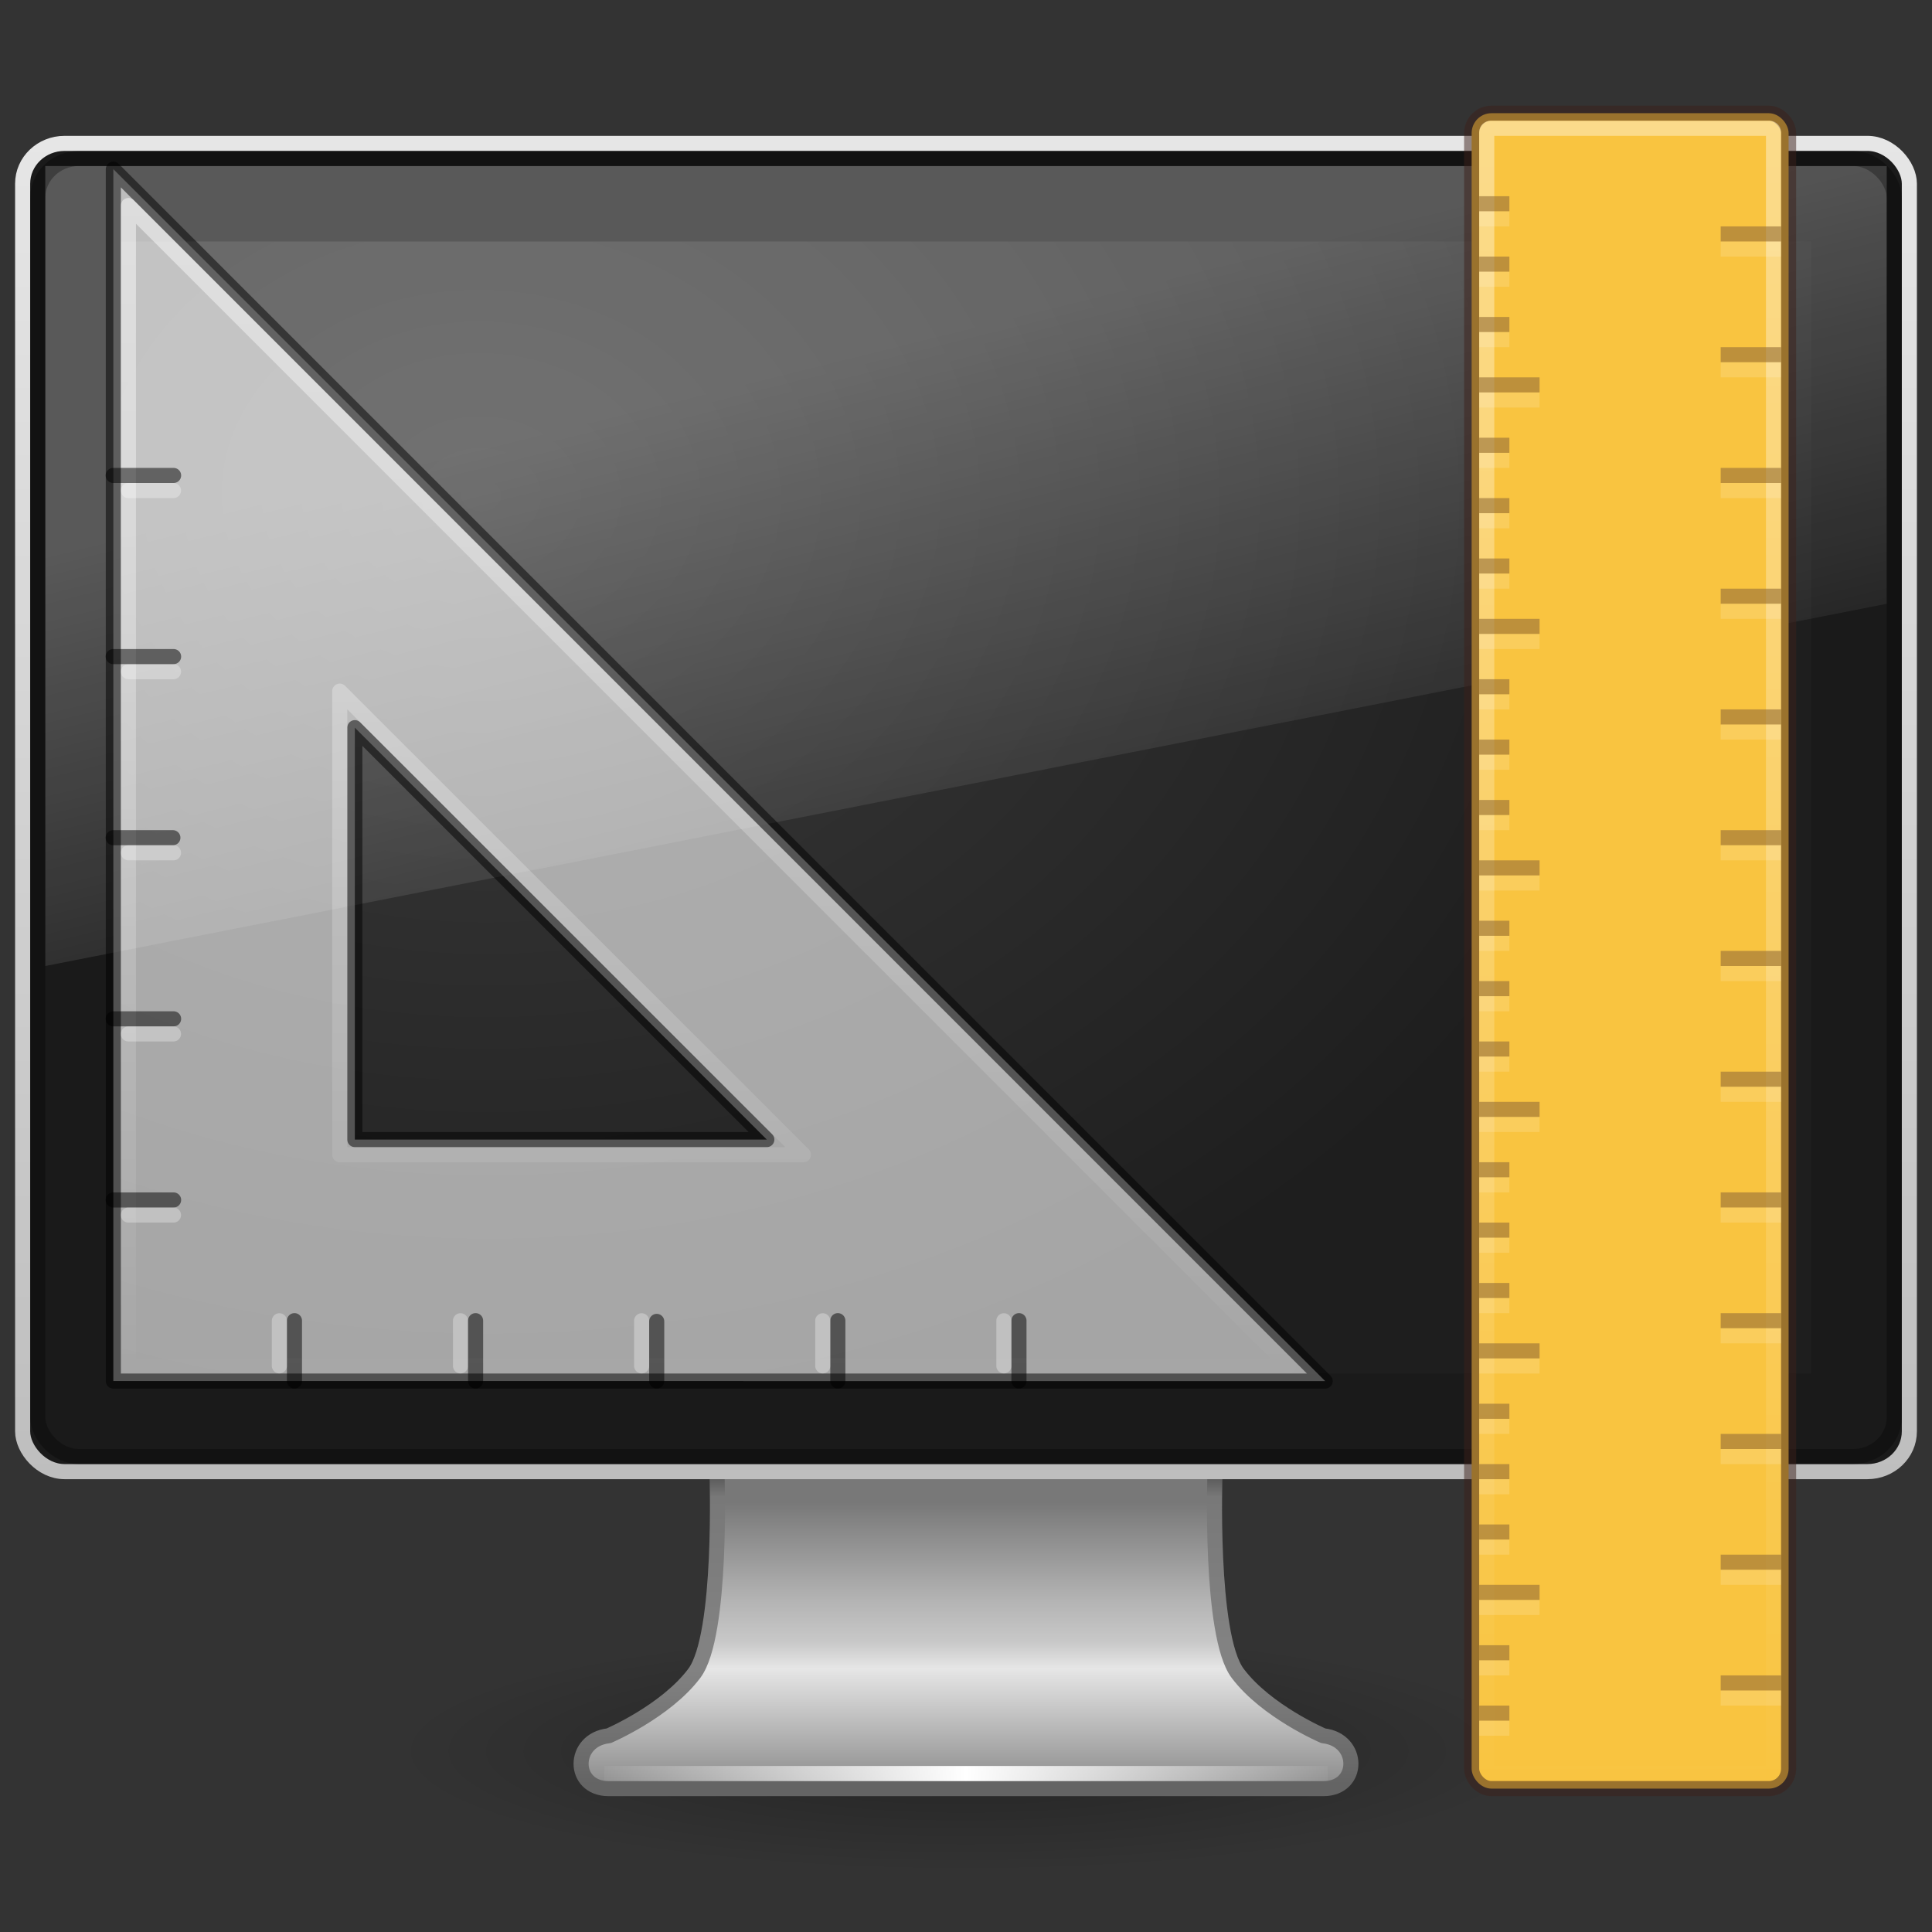 <?xml version="1.0" encoding="UTF-8" standalone="no"?>
<svg
   version="1.1"
   width="128"
   height="128"
   id="svg4018"
   sodipodi:docname="system-config-display.svg"
   inkscape:version="1.1.2 (0a00cf5339, 2022-02-04)"
   xmlns:inkscape="http://www.inkscape.org/namespaces/inkscape"
   xmlns:sodipodi="http://sodipodi.sourceforge.net/DTD/sodipodi-0.dtd"
   xmlns:xlink="http://www.w3.org/1999/xlink"
   xmlns="http://www.w3.org/2000/svg"
   xmlns:svg="http://www.w3.org/2000/svg"
   xmlns:rdf="http://www.w3.org/1999/02/22-rdf-syntax-ns#"
   xmlns:cc="http://creativecommons.org/ns#"
   xmlns:dc="http://purl.org/dc/elements/1.1/">
  <rect width="100%" height="100%" fill="#333333" stroke="none"/>
  <sodipodi:namedview
     id="namedview193"
     pagecolor="#ffffff"
     bordercolor="#666666"
     borderopacity="1.0"
     inkscape:pageshadow="2"
     inkscape:pageopacity="0.0"
     inkscape:pagecheckerboard="0"
     showgrid="false"
     inkscape:zoom="0.94188833"
     inkscape:cx="-80.158123"
     inkscape:cy="-46.714668"
     inkscape:window-width="1317"
     inkscape:window-height="893"
     inkscape:window-x="431"
     inkscape:window-y="135"
     inkscape:window-maximized="0"
     inkscape:current-layer="g3338" />
  <defs
     id="defs4020">
    <linearGradient
       id="linearGradient3985-6-635-120-628-965">
      <stop
         id="stop7116"
         style="stop-color:#ffffff;stop-opacity:1"
         offset="0" />
      <stop
         id="stop7118"
         style="stop-color:#ffffff;stop-opacity:0"
         offset="1" />
    </linearGradient>
    <linearGradient
       x1="384"
       y1="9"
       x2="384"
       y2="32"
       id="linearGradient4272"
       xlink:href="#linearGradient5093"
       gradientUnits="userSpaceOnUse"
       gradientTransform="matrix(3.167,0,0,4.955,-1109.583,-102.568)" />
    <linearGradient
       id="linearGradient5093">
      <stop
         id="stop5095"
         style="stop-color:#ffffff;stop-opacity:1"
         offset="0" />
      <stop
         id="stop5097"
         style="stop-color:#ffffff;stop-opacity:0"
         offset="1" />
    </linearGradient>
    <radialGradient
       cx="6.703"
       cy="73.616"
       r="7.228"
       fx="6.703"
       fy="73.616"
       id="radialGradient3245"
       xlink:href="#linearGradient10691-1-1"
       gradientUnits="userSpaceOnUse"
       gradientTransform="matrix(5.257,0,0,1.107,28.26,-28.97)" />
    <linearGradient
       id="linearGradient10691-1-1">
      <stop
         id="stop10693-3-0"
         style="stop-color:#000000;stop-opacity:1"
         offset="0" />
      <stop
         id="stop10695-1-3"
         style="stop-color:#000000;stop-opacity:0"
         offset="1" />
    </linearGradient>
    <linearGradient
       x1="361.106"
       y1="87.05"
       x2="361.106"
       y2="94.396"
       id="linearGradient3221"
       xlink:href="#linearGradient3912-6"
       gradientUnits="userSpaceOnUse"
       gradientTransform="matrix(2.675,0,0,2.546,-894.483,-185.587)" />
    <linearGradient
       id="linearGradient3912-6">
      <stop
         id="stop3914-4"
         style="stop-color:#787878;stop-opacity:1"
         offset="0" />
      <stop
         id="stop3916-5"
         style="stop-color:#b4b4b4;stop-opacity:1"
         offset="0.35" />
      <stop
         id="stop3918-2"
         style="stop-color:#c8c8c8;stop-opacity:1"
         offset="0.494" />
      <stop
         id="stop3920-0"
         style="stop-color:#e6e6e6;stop-opacity:1"
         offset="0.589" />
      <stop
         id="stop3922-2"
         style="stop-color:#8c8c8c;stop-opacity:1"
         offset="1" />
    </linearGradient>
    <linearGradient
       x1="61.969"
       y1="35.054"
       x2="61.969"
       y2="43.378"
       id="linearGradient3223"
       xlink:href="#linearGradient3924-9"
       gradientUnits="userSpaceOnUse"
       gradientTransform="matrix(2.684,0,0,2.546,-102.931,-55.729)" />
    <linearGradient
       id="linearGradient3924-9">
      <stop
         id="stop3926-0"
         style="stop-color:#464646;stop-opacity:1"
         offset="0" />
      <stop
         id="stop3928-9"
         style="stop-color:#787878;stop-opacity:1"
         offset="0.101" />
      <stop
         id="stop3930-9"
         style="stop-color:#828282;stop-opacity:1"
         offset="0.561" />
      <stop
         id="stop3932-4"
         style="stop-color:#828282;stop-opacity:1"
         offset="0.645" />
      <stop
         id="stop3934-5"
         style="stop-color:#646464;stop-opacity:1"
         offset="1" />
    </linearGradient>
    <linearGradient
       x1="15.574"
       y1="46.971"
       x2="23.578"
       y2="46.971"
       id="linearGradient3218"
       xlink:href="#linearGradient3342-7"
       gradientUnits="userSpaceOnUse"
       gradientTransform="matrix(3.128,0,0,2.667,-10.263,-71.252)"
       spreadMethod="reflect" />
    <linearGradient
       id="linearGradient3342-7">
      <stop
         id="stop3344-7"
         style="stop-color:#ffffff;stop-opacity:0"
         offset="0" />
      <stop
         id="stop3346-2"
         style="stop-color:#ffffff;stop-opacity:1"
         offset="1" />
    </linearGradient>
    <linearGradient
       x1="64"
       y1="98.145"
       x2="64"
       y2="9"
       id="linearGradient3234"
       xlink:href="#linearGradient3236"
       gradientUnits="userSpaceOnUse"
       gradientTransform="translate(-0.504,-63.496)" />
    <linearGradient
       id="linearGradient3236">
      <stop
         id="stop3240"
         style="stop-color:#bebebe;stop-opacity:1"
         offset="0" />
      <stop
         id="stop3244"
         style="stop-color:#e6e6e6;stop-opacity:1"
         offset="1" />
    </linearGradient>
    <radialGradient
       cx="12.244"
       cy="4.863"
       r="21"
       fx="12.244"
       fy="4.863"
       id="radialGradient3257"
       xlink:href="#linearGradient6712-0"
       gradientUnits="userSpaceOnUse"
       gradientTransform="matrix(3.778,0.054,-0.035,2.993,-14.705,-45.891)" />
    <linearGradient
       id="linearGradient6712-0">
      <stop
         id="stop6714-1"
         style="stop-color:#3c3c3c;stop-opacity:1"
         offset="0" />
      <stop
         id="stop6716-3"
         style="stop-color:#1e1e1e;stop-opacity:1"
         offset="1" />
    </linearGradient>
    <linearGradient
       x1="12.938"
       y1="8.438"
       x2="15.25"
       y2="19.812"
       id="linearGradient3254"
       xlink:href="#linearGradient6592-2-7-7"
       gradientUnits="userSpaceOnUse"
       gradientTransform="matrix(2.952,0,0,3.6,-7.361,-64.296)" />
    <linearGradient
       id="linearGradient6592-2-7-7">
      <stop
         id="stop6594-0-2-0"
         style="stop-color:#ffffff;stop-opacity:0.275"
         offset="0" />
      <stop
         id="stop6596-2-5-1"
         style="stop-color:#ffffff;stop-opacity:0"
         offset="1" />
    </linearGradient>
    <linearGradient
       xlink:href="#linearGradient5047"
       id="linearGradient4270"
       gradientUnits="userSpaceOnUse"
       gradientTransform="matrix(2.625,0,0,4.625,-901.312,-95.813)"
       x1="385"
       y1="8.835"
       x2="385"
       y2="32.263" />
    <linearGradient
       id="linearGradient5047">
      <stop
         id="stop5049"
         offset="0"
         style="stop-color:#f9c440;stop-opacity:1" />
      <stop
         id="stop5051"
         offset="1"
         style="stop-color:#f9c440;stop-opacity:1" />
    </linearGradient>
    <linearGradient
       y2="35.285"
       x2="45.679"
       y1="35.285"
       x1="30.739"
       gradientTransform="matrix(0,5.41,-5.307,0,309.761,-121.837)"
       gradientUnits="userSpaceOnUse"
       id="linearGradient3163"
       xlink:href="#linearGradient3412" />
    <linearGradient
       id="linearGradient3412">
      <stop
         offset="0"
         style="stop-color:#ffffff;stop-opacity:0.6"
         id="stop3414" />
      <stop
         offset="1"
         style="stop-color:#ffffff;stop-opacity:0.6"
         id="stop3416" />
    </linearGradient>
    <linearGradient
       y2="127.036"
       x2="75.78"
       y1="86"
       x1="75.78"
       gradientTransform="matrix(-2,0,0,2.001,236.5,-127.608)"
       gradientUnits="userSpaceOnUse"
       id="linearGradient3165"
       xlink:href="#linearGradient3985-6-635-120-628-965" />
  </defs>
  <g
     transform="translate(0,64)"
     id="layer1">
    <g
       transform="translate(0.504,-0.504)"
       id="g3338">
      <path
         d="m 101.496,52.504 c 0,4.418 -17.013,8 -38,8 -20.987,0 -38,-3.582 -38,-8 0,-4.418 17.013,-8 38,-8 20.987,0 38,3.582 38,8 l 0,0 z"
         id="path2589"
         style="opacity:0.3;fill:url(#radialGradient3245);fill-opacity:1;fill-rule:nonzero;stroke:none;stroke-width:0.8;marker:none;visibility:visible;display:inline;overflow:visible" />
      <path
         d="m 46.996,34.003 c 0,0 0.398,10.839 -1.501,13.365 -1.898,2.526 -5.675,4.137 -5.675,4.137 -2.424,0.265 -2.444,3.5 0,3.5 l 47.351,0 c 2.444,0 2.424,-3.238 0,-3.5 0,0 -3.777,-1.61 -5.675,-4.137 -1.898,-2.526 -1.501,-13.365 -1.501,-13.365 l -32.983,0 -0.017,0 z"
         id="rect1789"
         style="fill:url(#linearGradient3221);fill-opacity:1;fill-rule:nonzero;stroke:url(#linearGradient3223);stroke-width:0.998;stroke-linecap:round;stroke-linejoin:round;stroke-miterlimit:4;stroke-opacity:1;stroke-dasharray:none;stroke-dashoffset:0.5;marker:none;visibility:visible;display:inline;overflow:visible;enable-background:new" />
      <path
         d="m 40.021,54.004 46.95,0"
         id="path3340"
         style="fill:none;stroke:url(#linearGradient3218);stroke-width:1px;stroke-linecap:square;stroke-linejoin:miter;stroke-opacity:1" />
      <rect
         width="125"
         height="87.999"
         rx="2.778"
         ry="2.667"
         x="0.996"
         y="-53.996"
         id="rect2722"
         style="fill:#1a1a1a;fill-opacity:1;stroke:url(#linearGradient3234);stroke-width:1;stroke-linecap:round;stroke-linejoin:round;stroke-miterlimit:4;stroke-opacity:1;stroke-dasharray:none;stroke-dashoffset:0.5" />
      <rect
         width="112"
         height="75"
         x="7.496"
         y="-47.496"
         id="rect2716"
         style="fill:url(#radialGradient3257);fill-opacity:1;fill-rule:evenodd;stroke:none;display:inline;enable-background:new" />
      <path
         d="M 2.496,-52.496 H 124.496 l 0,29 -122,24 z"
         id="rect6588"
         style="fill:url(#linearGradient3254);fill-opacity:1;stroke:none"
         sodipodi:nodetypes="ccccc" />
      <rect
         width="123"
         height="86"
         rx="2.733"
         ry="2.606"
         x="1.996"
         y="-52.996"
         id="rect3248"
         style="opacity:0.3;fill:none;stroke:#000000;stroke-width:1;stroke-linecap:round;stroke-linejoin:round;stroke-miterlimit:4;stroke-opacity:1;stroke-dasharray:none;stroke-dashoffset:0.5" />
      <g
         id="g4345"
         transform="matrix(-1,0,0,1,128.505,-97.496)">
        <path
           d="M 121.5,45.207 41.213,125.5 121.5,125.499 Z m -16,37.002 v 27.291 l -27.295,-8e-5 z"
           id="path2993"
           style="display:inline;overflow:visible;visibility:visible;opacity:1;fill:url(#linearGradient3163);fill-opacity:1;fill-rule:evenodd;stroke:#000000;stroke-width:1px;stroke-linecap:butt;stroke-linejoin:round;stroke-miterlimit:4;stroke-dasharray:none;stroke-dashoffset:0;stroke-opacity:0.5;marker:none;enable-background:accumulate" />
        <path
           d="m 98.5,124.493 v -2.989"
           id="path3103"
           style="opacity:0.3;fill:none;stroke:#ffffff;stroke-width:1;stroke-linecap:round;stroke-linejoin:miter;stroke-opacity:1" />
        <path
           d="m 109.5,125.499 v -4.002 m -12,4.002 v -4.002 m -12,4.002 v -3.954 m -12,3.954 v -4.002 m -12,4.002 v -4.002"
           id="path3091"
           style="opacity:1;fill:none;stroke:#000000;stroke-width:1px;stroke-linecap:round;stroke-linejoin:miter;stroke-opacity:0.5" />
        <path
           d="M 120.5,47.616 V 124.5 H 43.627 Z M 106.5,79.79 75.779,110.5 H 106.5 Z"
           id="path3934"
           style="display:inline;overflow:visible;visibility:visible;opacity:0.5;fill:none;stroke:url(#linearGradient3165);stroke-width:1px;stroke-linecap:butt;stroke-linejoin:round;stroke-miterlimit:4;stroke-dasharray:none;stroke-dashoffset:0;stroke-opacity:1;marker:none;enable-background:accumulate" />
        <path
           style="opacity:0.3;fill:none;stroke:#ffffff;stroke-width:1;stroke-linecap:round;stroke-linejoin:miter;stroke-opacity:1"
           id="path4292"
           d="m 110.5,124.493 v -2.989" />
        <path
           style="opacity:0.3;fill:none;stroke:#ffffff;stroke-width:1;stroke-linecap:round;stroke-linejoin:miter;stroke-opacity:1"
           id="path4294"
           d="m 86.5,124.493 v -2.989" />
        <path
           d="m 74.5,124.493 v -2.989"
           id="path4296"
           style="opacity:0.3;fill:none;stroke:#ffffff;stroke-width:1;stroke-linecap:round;stroke-linejoin:miter;stroke-opacity:1" />
        <path
           style="opacity:0.3;fill:none;stroke:#ffffff;stroke-width:1;stroke-linecap:round;stroke-linejoin:miter;stroke-opacity:1"
           id="path4298"
           d="m 62.5,124.493 v -2.989" />
        <path
           style="opacity:0.3;fill:none;stroke:#ffffff;stroke-width:1;stroke-linecap:round;stroke-linejoin:miter;stroke-opacity:1"
           id="path4300"
           d="m 120.503,78.5 h -2.989" />
        <path
           style="opacity:1;fill:none;stroke:#000000;stroke-width:1px;stroke-linecap:round;stroke-linejoin:miter;stroke-opacity:0.5"
           id="path4302"
           d="m 121.509,65.5 h -4.002 m 4.002,12 h -4.002 m 4.002,12 h -3.954 m 3.954,12 h -4.002 m 4.002,12 h -4.002" />
        <path
           d="m 120.503,66.5 h -2.989"
           id="path4304"
           style="opacity:0.3;fill:none;stroke:#ffffff;stroke-width:1;stroke-linecap:round;stroke-linejoin:miter;stroke-opacity:1" />
        <path
           d="m 120.503,90.5 h -2.989"
           id="path4306"
           style="opacity:0.3;fill:none;stroke:#ffffff;stroke-width:1;stroke-linecap:round;stroke-linejoin:miter;stroke-opacity:1" />
        <path
           style="opacity:0.3;fill:none;stroke:#ffffff;stroke-width:1;stroke-linecap:round;stroke-linejoin:miter;stroke-opacity:1"
           id="path4308"
           d="m 120.503,102.5 h -2.989" />
        <path
           d="m 120.503,114.5 h -2.989"
           id="path4310"
           style="opacity:0.3;fill:none;stroke:#ffffff;stroke-width:1;stroke-linecap:round;stroke-linejoin:miter;stroke-opacity:1" />
      </g>
    </g>
    <rect
       ry="1.321"
       rx="1.312"
       y="-56.5"
       x="97.5"
       height="111"
       width="21"
       id="rect5045"
       style="color:#000000;display:inline;overflow:visible;visibility:visible;fill:url(#linearGradient4270);fill-opacity:1;fill-rule:nonzero;stroke:#3d211b;stroke-width:1;stroke-linecap:butt;stroke-linejoin:miter;stroke-miterlimit:4;stroke-dasharray:none;stroke-dashoffset:0;stroke-opacity:0.5;marker:none;enable-background:accumulate" />
    <rect
       width="19"
       height="109"
       x="98.5"
       y="-55.5"
       id="rect5045-1"
       style="color:#000000;display:inline;overflow:visible;visibility:visible;opacity:0.4;fill:none;stroke:url(#linearGradient4272);stroke-width:1;stroke-linecap:butt;stroke-linejoin:miter;stroke-miterlimit:4;stroke-dasharray:none;stroke-dashoffset:0;stroke-opacity:1;marker:none;enable-background:accumulate"
       rx="0.25"
       ry="0.25" />
    <path
       d="m 98,49 2,0 0,1 -2,0 0,-1 z"
       id="path3666"
       style="opacity:0.6;color:#000000;fill:#956e37;fill-opacity:1;stroke:none;stroke-width:1;marker:none;visibility:visible;display:inline;overflow:visible;enable-background:accumulate" />
    <path
       d="m 98,45 2,0 0,1 -2,0 0,-1 z"
       id="path3664"
       style="opacity:0.6;color:#000000;fill:#956e37;fill-opacity:1;stroke:none;stroke-width:1;marker:none;visibility:visible;display:inline;overflow:visible;enable-background:accumulate" />
    <path
       d="m 98,37 2,0 0,1 -2,0 0,-1 z"
       id="path3662"
       style="opacity:0.6;color:#000000;fill:#956e37;fill-opacity:1;stroke:none;stroke-width:1;marker:none;visibility:visible;display:inline;overflow:visible;enable-background:accumulate" />
    <path
       d="m 98,33 2,0 0,1 -2,0 0,-1 z"
       id="path3660"
       style="opacity:0.6;color:#000000;fill:#956e37;fill-opacity:1;stroke:none;stroke-width:1;marker:none;visibility:visible;display:inline;overflow:visible;enable-background:accumulate" />
    <path
       d="m 98,41 4,0 0,1 -4,0 0,-1 z"
       id="path3658"
       style="opacity:0.6;color:#000000;fill:#956e37;fill-opacity:1;stroke:none;stroke-width:1;marker:none;visibility:visible;display:inline;overflow:visible;enable-background:accumulate" />
    <path
       d="m 98,29 2,0 0,1 -2,0 0,-1 z"
       id="path3656"
       style="opacity:0.6;color:#000000;fill:#956e37;fill-opacity:1;stroke:none;stroke-width:1;marker:none;visibility:visible;display:inline;overflow:visible;enable-background:accumulate" />
    <path
       d="m 98,21 2,0 0,1 -2,0 0,-1 z"
       id="path3654"
       style="opacity:0.6;color:#000000;fill:#956e37;fill-opacity:1;stroke:none;stroke-width:1;marker:none;visibility:visible;display:inline;overflow:visible;enable-background:accumulate" />
    <path
       d="m 98,17 2,0 0,1 -2,0 0,-1 z"
       id="path3652"
       style="opacity:0.6;color:#000000;fill:#956e37;fill-opacity:1;stroke:none;stroke-width:1;marker:none;visibility:visible;display:inline;overflow:visible;enable-background:accumulate" />
    <path
       d="m 98,25 4,0 0,1 -4,0 0,-1 z"
       id="path3650"
       style="opacity:0.6;color:#000000;fill:#956e37;fill-opacity:1;stroke:none;stroke-width:1;marker:none;visibility:visible;display:inline;overflow:visible;enable-background:accumulate" />
    <path
       d="m 98,13 2,0 0,1 -2,0 0,-1 z"
       id="path3648"
       style="opacity:0.6;color:#000000;fill:#956e37;fill-opacity:1;stroke:none;stroke-width:1;marker:none;visibility:visible;display:inline;overflow:visible;enable-background:accumulate" />
    <path
       d="m 98,5 2,0 0,1 -2,0 0,-1 z"
       id="path3646"
       style="opacity:0.6;color:#000000;fill:#956e37;fill-opacity:1;stroke:none;stroke-width:1;marker:none;visibility:visible;display:inline;overflow:visible;enable-background:accumulate" />
    <path
       d="m 98,1 2,0 0,1 -2,0 0,-1 z"
       id="path3644"
       style="opacity:0.6;color:#000000;fill:#956e37;fill-opacity:1;stroke:none;stroke-width:1;marker:none;visibility:visible;display:inline;overflow:visible;enable-background:accumulate" />
    <path
       d="m 98,9 4,0 0,1 -4,0 0,-1 z"
       id="path3642"
       style="opacity:0.6;color:#000000;fill:#956e37;fill-opacity:1;stroke:none;stroke-width:1;marker:none;visibility:visible;display:inline;overflow:visible;enable-background:accumulate" />
    <path
       d="m 98,-3 2,0 0,1 -2,0 0,-1 z"
       id="path3640"
       style="opacity:0.6;color:#000000;fill:#956e37;fill-opacity:1;stroke:none;stroke-width:1;marker:none;visibility:visible;display:inline;overflow:visible;enable-background:accumulate" />
    <path
       d="m 98,-11 2,0 0,1 -2,0 0,-1 z"
       id="path3638"
       style="opacity:0.6;color:#000000;fill:#956e37;fill-opacity:1;stroke:none;stroke-width:1;marker:none;visibility:visible;display:inline;overflow:visible;enable-background:accumulate" />
    <path
       d="m 98,-15 2,0 0,1 -2,0 0,-1 z"
       id="path3636"
       style="opacity:0.6;color:#000000;fill:#956e37;fill-opacity:1;stroke:none;stroke-width:1;marker:none;visibility:visible;display:inline;overflow:visible;enable-background:accumulate" />
    <path
       d="m 98,-7 4,0 0,1 -4,0 0,-1 z"
       id="path3634"
       style="opacity:0.6;color:#000000;fill:#956e37;fill-opacity:1;stroke:none;stroke-width:1;marker:none;visibility:visible;display:inline;overflow:visible;enable-background:accumulate" />
    <path
       d="m 98,-19 2,0 0,1 -2,0 0,-1 z"
       id="path3632"
       style="opacity:0.6;color:#000000;fill:#956e37;fill-opacity:1;stroke:none;stroke-width:1;marker:none;visibility:visible;display:inline;overflow:visible;enable-background:accumulate" />
    <path
       d="m 98,-27 2,0 0,1 -2,0 0,-1 z"
       id="path3630"
       style="opacity:0.6;color:#000000;fill:#956e37;fill-opacity:1;stroke:none;stroke-width:1;marker:none;visibility:visible;display:inline;overflow:visible;enable-background:accumulate" />
    <path
       d="m 98,-31 2,0 0,1 -2,0 0,-1 z"
       id="path3628"
       style="opacity:0.6;color:#000000;fill:#956e37;fill-opacity:1;stroke:none;stroke-width:1;marker:none;visibility:visible;display:inline;overflow:visible;enable-background:accumulate" />
    <path
       d="m 98,-23 4,0 0,1 -4,0 0,-1 z"
       id="path3626"
       style="opacity:0.6;color:#000000;fill:#956e37;fill-opacity:1;stroke:none;stroke-width:1;marker:none;visibility:visible;display:inline;overflow:visible;enable-background:accumulate" />
    <path
       d="m 98,-35 2,0 0,1 -2,0 0,-1 z"
       id="path3624"
       style="opacity:0.6;color:#000000;fill:#956e37;fill-opacity:1;stroke:none;stroke-width:1;marker:none;visibility:visible;display:inline;overflow:visible;enable-background:accumulate" />
    <path
       d="m 98,-43 2,0 0,1 -2,0 0,-1 z"
       id="path3622"
       style="opacity:0.6;color:#000000;fill:#956e37;fill-opacity:1;stroke:none;stroke-width:1;marker:none;visibility:visible;display:inline;overflow:visible;enable-background:accumulate" />
    <path
       d="m 98,-47 2,0 0,1 -2,0 0,-1 z"
       id="path3620"
       style="opacity:0.6;color:#000000;fill:#956e37;fill-opacity:1;stroke:none;stroke-width:1;marker:none;visibility:visible;display:inline;overflow:visible;enable-background:accumulate" />
    <path
       d="m 98,-39 4,0 0,1 -4,0 0,-1 z"
       id="path3618"
       style="opacity:0.6;color:#000000;fill:#956e37;fill-opacity:1;stroke:none;stroke-width:1;marker:none;visibility:visible;display:inline;overflow:visible;enable-background:accumulate" />
    <path
       d="m 98,-51 2,0 0,1 -2,0 0,-1 z"
       id="path3616"
       style="opacity:0.6;color:#000000;fill:#956e37;fill-opacity:1;stroke:none;stroke-width:1;marker:none;visibility:visible;display:inline;overflow:visible;enable-background:accumulate" />
    <path
       d="m 114,47 4,0 0,1 -4,0 0,-1 z"
       id="path3614"
       style="opacity:0.6;color:#000000;fill:#956e37;fill-opacity:1;stroke:none;stroke-width:1;marker:none;visibility:visible;display:inline;overflow:visible;enable-background:accumulate" />
    <path
       d="m 114,39 4,0 0,1 -4,0 0,-1 z"
       id="path3612"
       style="opacity:0.6;color:#000000;fill:#956e37;fill-opacity:1;stroke:none;stroke-width:1;marker:none;visibility:visible;display:inline;overflow:visible;enable-background:accumulate" />
    <path
       d="m 114,31 4,0 0,1 -4,0 0,-1 z"
       id="path3610"
       style="opacity:0.6;color:#000000;fill:#956e37;fill-opacity:1;stroke:none;stroke-width:1;marker:none;visibility:visible;display:inline;overflow:visible;enable-background:accumulate" />
    <path
       d="m 114,23 4,0 0,1 -4,0 0,-1 z"
       id="path3608"
       style="opacity:0.6;color:#000000;fill:#956e37;fill-opacity:1;stroke:none;stroke-width:1;marker:none;visibility:visible;display:inline;overflow:visible;enable-background:accumulate" />
    <path
       d="m 114,15 4,0 0,1 -4,0 0,-1 z"
       id="path3606"
       style="opacity:0.6;color:#000000;fill:#956e37;fill-opacity:1;stroke:none;stroke-width:1;marker:none;visibility:visible;display:inline;overflow:visible;enable-background:accumulate" />
    <path
       d="m 114,7 4,0 0,1 -4,0 0,-1 z"
       id="path3604"
       style="opacity:0.6;color:#000000;fill:#956e37;fill-opacity:1;stroke:none;stroke-width:1;marker:none;visibility:visible;display:inline;overflow:visible;enable-background:accumulate" />
    <path
       d="m 114,-1 4,0 0,1 -4,0 0,-1 z"
       id="path3602"
       style="opacity:0.6;color:#000000;fill:#956e37;fill-opacity:1;stroke:none;stroke-width:1;marker:none;visibility:visible;display:inline;overflow:visible;enable-background:accumulate" />
    <path
       d="m 114,-9 4,0 0,1 -4,0 0,-1 z"
       id="path3600"
       style="opacity:0.6;color:#000000;fill:#956e37;fill-opacity:1;stroke:none;stroke-width:1;marker:none;visibility:visible;display:inline;overflow:visible;enable-background:accumulate" />
    <path
       d="m 114,-17 4,0 0,1 -4,0 0,-1 z"
       id="path3598"
       style="opacity:0.6;color:#000000;fill:#956e37;fill-opacity:1;stroke:none;stroke-width:1;marker:none;visibility:visible;display:inline;overflow:visible;enable-background:accumulate" />
    <path
       d="m 114,-25 4,0 0,1 -4,0 0,-1 z"
       id="path3596"
       style="opacity:0.6;color:#000000;fill:#956e37;fill-opacity:1;stroke:none;stroke-width:1;marker:none;visibility:visible;display:inline;overflow:visible;enable-background:accumulate" />
    <path
       d="m 114,-33 4,0 0,1 -4,0 0,-1 z"
       id="path3594"
       style="opacity:0.6;color:#000000;fill:#956e37;fill-opacity:1;stroke:none;stroke-width:1;marker:none;visibility:visible;display:inline;overflow:visible;enable-background:accumulate" />
    <path
       d="m 114,-41 4,0 0,1 -4,0 0,-1 z"
       id="path3592"
       style="opacity:0.6;color:#000000;fill:#956e37;fill-opacity:1;stroke:none;stroke-width:1;marker:none;visibility:visible;display:inline;overflow:visible;enable-background:accumulate" />
    <path
       d="m 114,-49 4,0 0,1 -4,0 0,-1 z"
       id="path4819-4-33"
       style="opacity:0.6;color:#000000;fill:#956e37;fill-opacity:1;stroke:none;stroke-width:1;marker:none;visibility:visible;display:inline;overflow:visible;enable-background:accumulate" />
    <path
       d="m 98,50 2,0 0,1 -2,0 0,-1 z"
       id="path3822"
       style="opacity:0.15;color:#000000;fill:#ffffff;fill-opacity:1;stroke:none;stroke-width:1;marker:none;visibility:visible;display:inline;overflow:visible;enable-background:accumulate" />
    <path
       d="m 98,46 2,0 0,1 -2,0 0,-1 z"
       id="path3820"
       style="opacity:0.15;color:#000000;fill:#ffffff;fill-opacity:1;stroke:none;stroke-width:1;marker:none;visibility:visible;display:inline;overflow:visible;enable-background:accumulate" />
    <path
       d="m 98,38 2,0 0,1 -2,0 0,-1 z"
       id="path3818"
       style="opacity:0.15;color:#000000;fill:#ffffff;fill-opacity:1;stroke:none;stroke-width:1;marker:none;visibility:visible;display:inline;overflow:visible;enable-background:accumulate" />
    <path
       d="m 98,34 2,0 0,1 -2,0 0,-1 z"
       id="path3816"
       style="opacity:0.15;color:#000000;fill:#ffffff;fill-opacity:1;stroke:none;stroke-width:1;marker:none;visibility:visible;display:inline;overflow:visible;enable-background:accumulate" />
    <path
       d="m 98,42 4,0 0,1 -4,0 0,-1 z"
       id="path3814"
       style="opacity:0.15;color:#000000;fill:#ffffff;fill-opacity:1;stroke:none;stroke-width:1;marker:none;visibility:visible;display:inline;overflow:visible;enable-background:accumulate" />
    <path
       d="m 98,30 2,0 0,1 -2,0 0,-1 z"
       id="path3812"
       style="opacity:0.15;color:#000000;fill:#ffffff;fill-opacity:1;stroke:none;stroke-width:1;marker:none;visibility:visible;display:inline;overflow:visible;enable-background:accumulate" />
    <path
       d="m 98,22 2,0 0,1 -2,0 0,-1 z"
       id="path3810"
       style="opacity:0.15;color:#000000;fill:#ffffff;fill-opacity:1;stroke:none;stroke-width:1;marker:none;visibility:visible;display:inline;overflow:visible;enable-background:accumulate" />
    <path
       d="m 98,18 2,0 0,1 -2,0 0,-1 z"
       id="path3808"
       style="opacity:0.15;color:#000000;fill:#ffffff;fill-opacity:1;stroke:none;stroke-width:1;marker:none;visibility:visible;display:inline;overflow:visible;enable-background:accumulate" />
    <path
       d="m 98,26 4,0 0,1 -4,0 0,-1 z"
       id="path3806"
       style="opacity:0.15;color:#000000;fill:#ffffff;fill-opacity:1;stroke:none;stroke-width:1;marker:none;visibility:visible;display:inline;overflow:visible;enable-background:accumulate" />
    <path
       d="m 98,14 2,0 0,1 -2,0 0,-1 z"
       id="path3804"
       style="opacity:0.15;color:#000000;fill:#ffffff;fill-opacity:1;stroke:none;stroke-width:1;marker:none;visibility:visible;display:inline;overflow:visible;enable-background:accumulate" />
    <path
       d="m 98,6 2,0 0,1 -2,0 0,-1 z"
       id="path3802"
       style="opacity:0.15;color:#000000;fill:#ffffff;fill-opacity:1;stroke:none;stroke-width:1;marker:none;visibility:visible;display:inline;overflow:visible;enable-background:accumulate" />
    <path
       d="m 98,2 2,0 0,1 -2,0 0,-1 z"
       id="path3800"
       style="opacity:0.15;color:#000000;fill:#ffffff;fill-opacity:1;stroke:none;stroke-width:1;marker:none;visibility:visible;display:inline;overflow:visible;enable-background:accumulate" />
    <path
       d="m 98,10 4,0 0,1 -4,0 0,-1 z"
       id="path3798"
       style="opacity:0.15;color:#000000;fill:#ffffff;fill-opacity:1;stroke:none;stroke-width:1;marker:none;visibility:visible;display:inline;overflow:visible;enable-background:accumulate" />
    <path
       d="m 98,-2 2,0 0,1 -2,0 0,-1 z"
       id="path3796"
       style="opacity:0.15;color:#000000;fill:#ffffff;fill-opacity:1;stroke:none;stroke-width:1;marker:none;visibility:visible;display:inline;overflow:visible;enable-background:accumulate" />
    <path
       d="m 98,-10 2,0 0,1 -2,0 0,-1 z"
       id="path3794"
       style="opacity:0.15;color:#000000;fill:#ffffff;fill-opacity:1;stroke:none;stroke-width:1;marker:none;visibility:visible;display:inline;overflow:visible;enable-background:accumulate" />
    <path
       d="m 98,-14 2,0 0,1 -2,0 0,-1 z"
       id="path3792"
       style="opacity:0.15;color:#000000;fill:#ffffff;fill-opacity:1;stroke:none;stroke-width:1;marker:none;visibility:visible;display:inline;overflow:visible;enable-background:accumulate" />
    <path
       d="m 98,-6 4,0 0,1 -4,0 0,-1 z"
       id="path3790"
       style="opacity:0.15;color:#000000;fill:#ffffff;fill-opacity:1;stroke:none;stroke-width:1;marker:none;visibility:visible;display:inline;overflow:visible;enable-background:accumulate" />
    <path
       d="m 98,-18 2,0 0,1 -2,0 0,-1 z"
       id="path3788"
       style="opacity:0.15;color:#000000;fill:#ffffff;fill-opacity:1;stroke:none;stroke-width:1;marker:none;visibility:visible;display:inline;overflow:visible;enable-background:accumulate" />
    <path
       d="m 98,-26 2,0 0,1 -2,0 0,-1 z"
       id="path3786"
       style="opacity:0.15;color:#000000;fill:#ffffff;fill-opacity:1;stroke:none;stroke-width:1;marker:none;visibility:visible;display:inline;overflow:visible;enable-background:accumulate" />
    <path
       d="m 98,-30 2,0 0,1 -2,0 0,-1 z"
       id="path3784"
       style="opacity:0.15;color:#000000;fill:#ffffff;fill-opacity:1;stroke:none;stroke-width:1;marker:none;visibility:visible;display:inline;overflow:visible;enable-background:accumulate" />
    <path
       d="m 98,-22 4,0 0,1 -4,0 0,-1 z"
       id="path3782"
       style="opacity:0.15;color:#000000;fill:#ffffff;fill-opacity:1;stroke:none;stroke-width:1;marker:none;visibility:visible;display:inline;overflow:visible;enable-background:accumulate" />
    <path
       d="m 98,-34 2,0 0,1 -2,0 0,-1 z"
       id="path3780"
       style="opacity:0.15;color:#000000;fill:#ffffff;fill-opacity:1;stroke:none;stroke-width:1;marker:none;visibility:visible;display:inline;overflow:visible;enable-background:accumulate" />
    <path
       d="m 98,-42 2,0 0,1 -2,0 0,-1 z"
       id="path3778"
       style="opacity:0.15;color:#000000;fill:#ffffff;fill-opacity:1;stroke:none;stroke-width:1;marker:none;visibility:visible;display:inline;overflow:visible;enable-background:accumulate" />
    <path
       d="m 98,-46 2,0 0,1 -2,0 0,-1 z"
       id="path3776"
       style="opacity:0.15;color:#000000;fill:#ffffff;fill-opacity:1;stroke:none;stroke-width:1;marker:none;visibility:visible;display:inline;overflow:visible;enable-background:accumulate" />
    <path
       d="m 98,-38 4,0 0,1 -4,0 0,-1 z"
       id="path3774"
       style="opacity:0.15;color:#000000;fill:#ffffff;fill-opacity:1;stroke:none;stroke-width:1;marker:none;visibility:visible;display:inline;overflow:visible;enable-background:accumulate" />
    <path
       d="m 98,-50 2,0 0,1 -2,0 0,-1 z"
       id="path3772"
       style="opacity:0.15;color:#000000;fill:#ffffff;fill-opacity:1;stroke:none;stroke-width:1;marker:none;visibility:visible;display:inline;overflow:visible;enable-background:accumulate" />
    <path
       d="m 114,48 4,0 0,1 -4,0 0,-1 z"
       id="path3770"
       style="opacity:0.15;color:#000000;fill:#ffffff;fill-opacity:1;stroke:none;stroke-width:1;marker:none;visibility:visible;display:inline;overflow:visible;enable-background:accumulate" />
    <path
       d="m 114,40 4,0 0,1 -4,0 0,-1 z"
       id="path3768"
       style="opacity:0.15;color:#000000;fill:#ffffff;fill-opacity:1;stroke:none;stroke-width:1;marker:none;visibility:visible;display:inline;overflow:visible;enable-background:accumulate" />
    <path
       d="m 114,32 4,0 0,1 -4,0 0,-1 z"
       id="path3766"
       style="opacity:0.15;color:#000000;fill:#ffffff;fill-opacity:1;stroke:none;stroke-width:1;marker:none;visibility:visible;display:inline;overflow:visible;enable-background:accumulate" />
    <path
       d="m 114,24 4,0 0,1 -4,0 0,-1 z"
       id="path3764"
       style="opacity:0.15;color:#000000;fill:#ffffff;fill-opacity:1;stroke:none;stroke-width:1;marker:none;visibility:visible;display:inline;overflow:visible;enable-background:accumulate" />
    <path
       d="m 114,16 4,0 0,1 -4,0 0,-1 z"
       id="path3762"
       style="opacity:0.15;color:#000000;fill:#ffffff;fill-opacity:1;stroke:none;stroke-width:1;marker:none;visibility:visible;display:inline;overflow:visible;enable-background:accumulate" />
    <path
       d="m 114,8 4,0 0,1 -4,0 0,-1 z"
       id="path3760"
       style="opacity:0.15;color:#000000;fill:#ffffff;fill-opacity:1;stroke:none;stroke-width:1;marker:none;visibility:visible;display:inline;overflow:visible;enable-background:accumulate" />
    <path
       d="m 114,-2e-5 4,0 0,1 -4,0 0,-1 z"
       id="path3758"
       style="opacity:0.15;color:#000000;fill:#ffffff;fill-opacity:1;stroke:none;stroke-width:1;marker:none;visibility:visible;display:inline;overflow:visible;enable-background:accumulate" />
    <path
       d="m 114,-8 4,0 0,1 -4,0 0,-1 z"
       id="path3756"
       style="opacity:0.15;color:#000000;fill:#ffffff;fill-opacity:1;stroke:none;stroke-width:1;marker:none;visibility:visible;display:inline;overflow:visible;enable-background:accumulate" />
    <path
       d="m 114,-16 4,0 0,1 -4,0 0,-1 z"
       id="path3754"
       style="opacity:0.15;color:#000000;fill:#ffffff;fill-opacity:1;stroke:none;stroke-width:1;marker:none;visibility:visible;display:inline;overflow:visible;enable-background:accumulate" />
    <path
       d="m 114,-24 4,0 0,1 -4,0 0,-1 z"
       id="path3752"
       style="opacity:0.15;color:#000000;fill:#ffffff;fill-opacity:1;stroke:none;stroke-width:1;marker:none;visibility:visible;display:inline;overflow:visible;enable-background:accumulate" />
    <path
       d="m 114,-32 4,0 0,1 -4,0 0,-1 z"
       id="path3750"
       style="opacity:0.15;color:#000000;fill:#ffffff;fill-opacity:1;stroke:none;stroke-width:1;marker:none;visibility:visible;display:inline;overflow:visible;enable-background:accumulate" />
    <path
       d="m 114,-40 4,0 0,1 -4,0 0,-1 z"
       id="path3748"
       style="opacity:0.15;color:#000000;fill:#ffffff;fill-opacity:1;stroke:none;stroke-width:1;marker:none;visibility:visible;display:inline;overflow:visible;enable-background:accumulate" />
    <path
       d="m 114,-48 4,0 0,1 -4,0 0,-1 z"
       id="path4819-4-33-6"
       style="opacity:0.15;color:#000000;fill:#ffffff;fill-opacity:1;stroke:none;stroke-width:1;marker:none;visibility:visible;display:inline;overflow:visible;enable-background:accumulate" />
  </g>
</svg>
